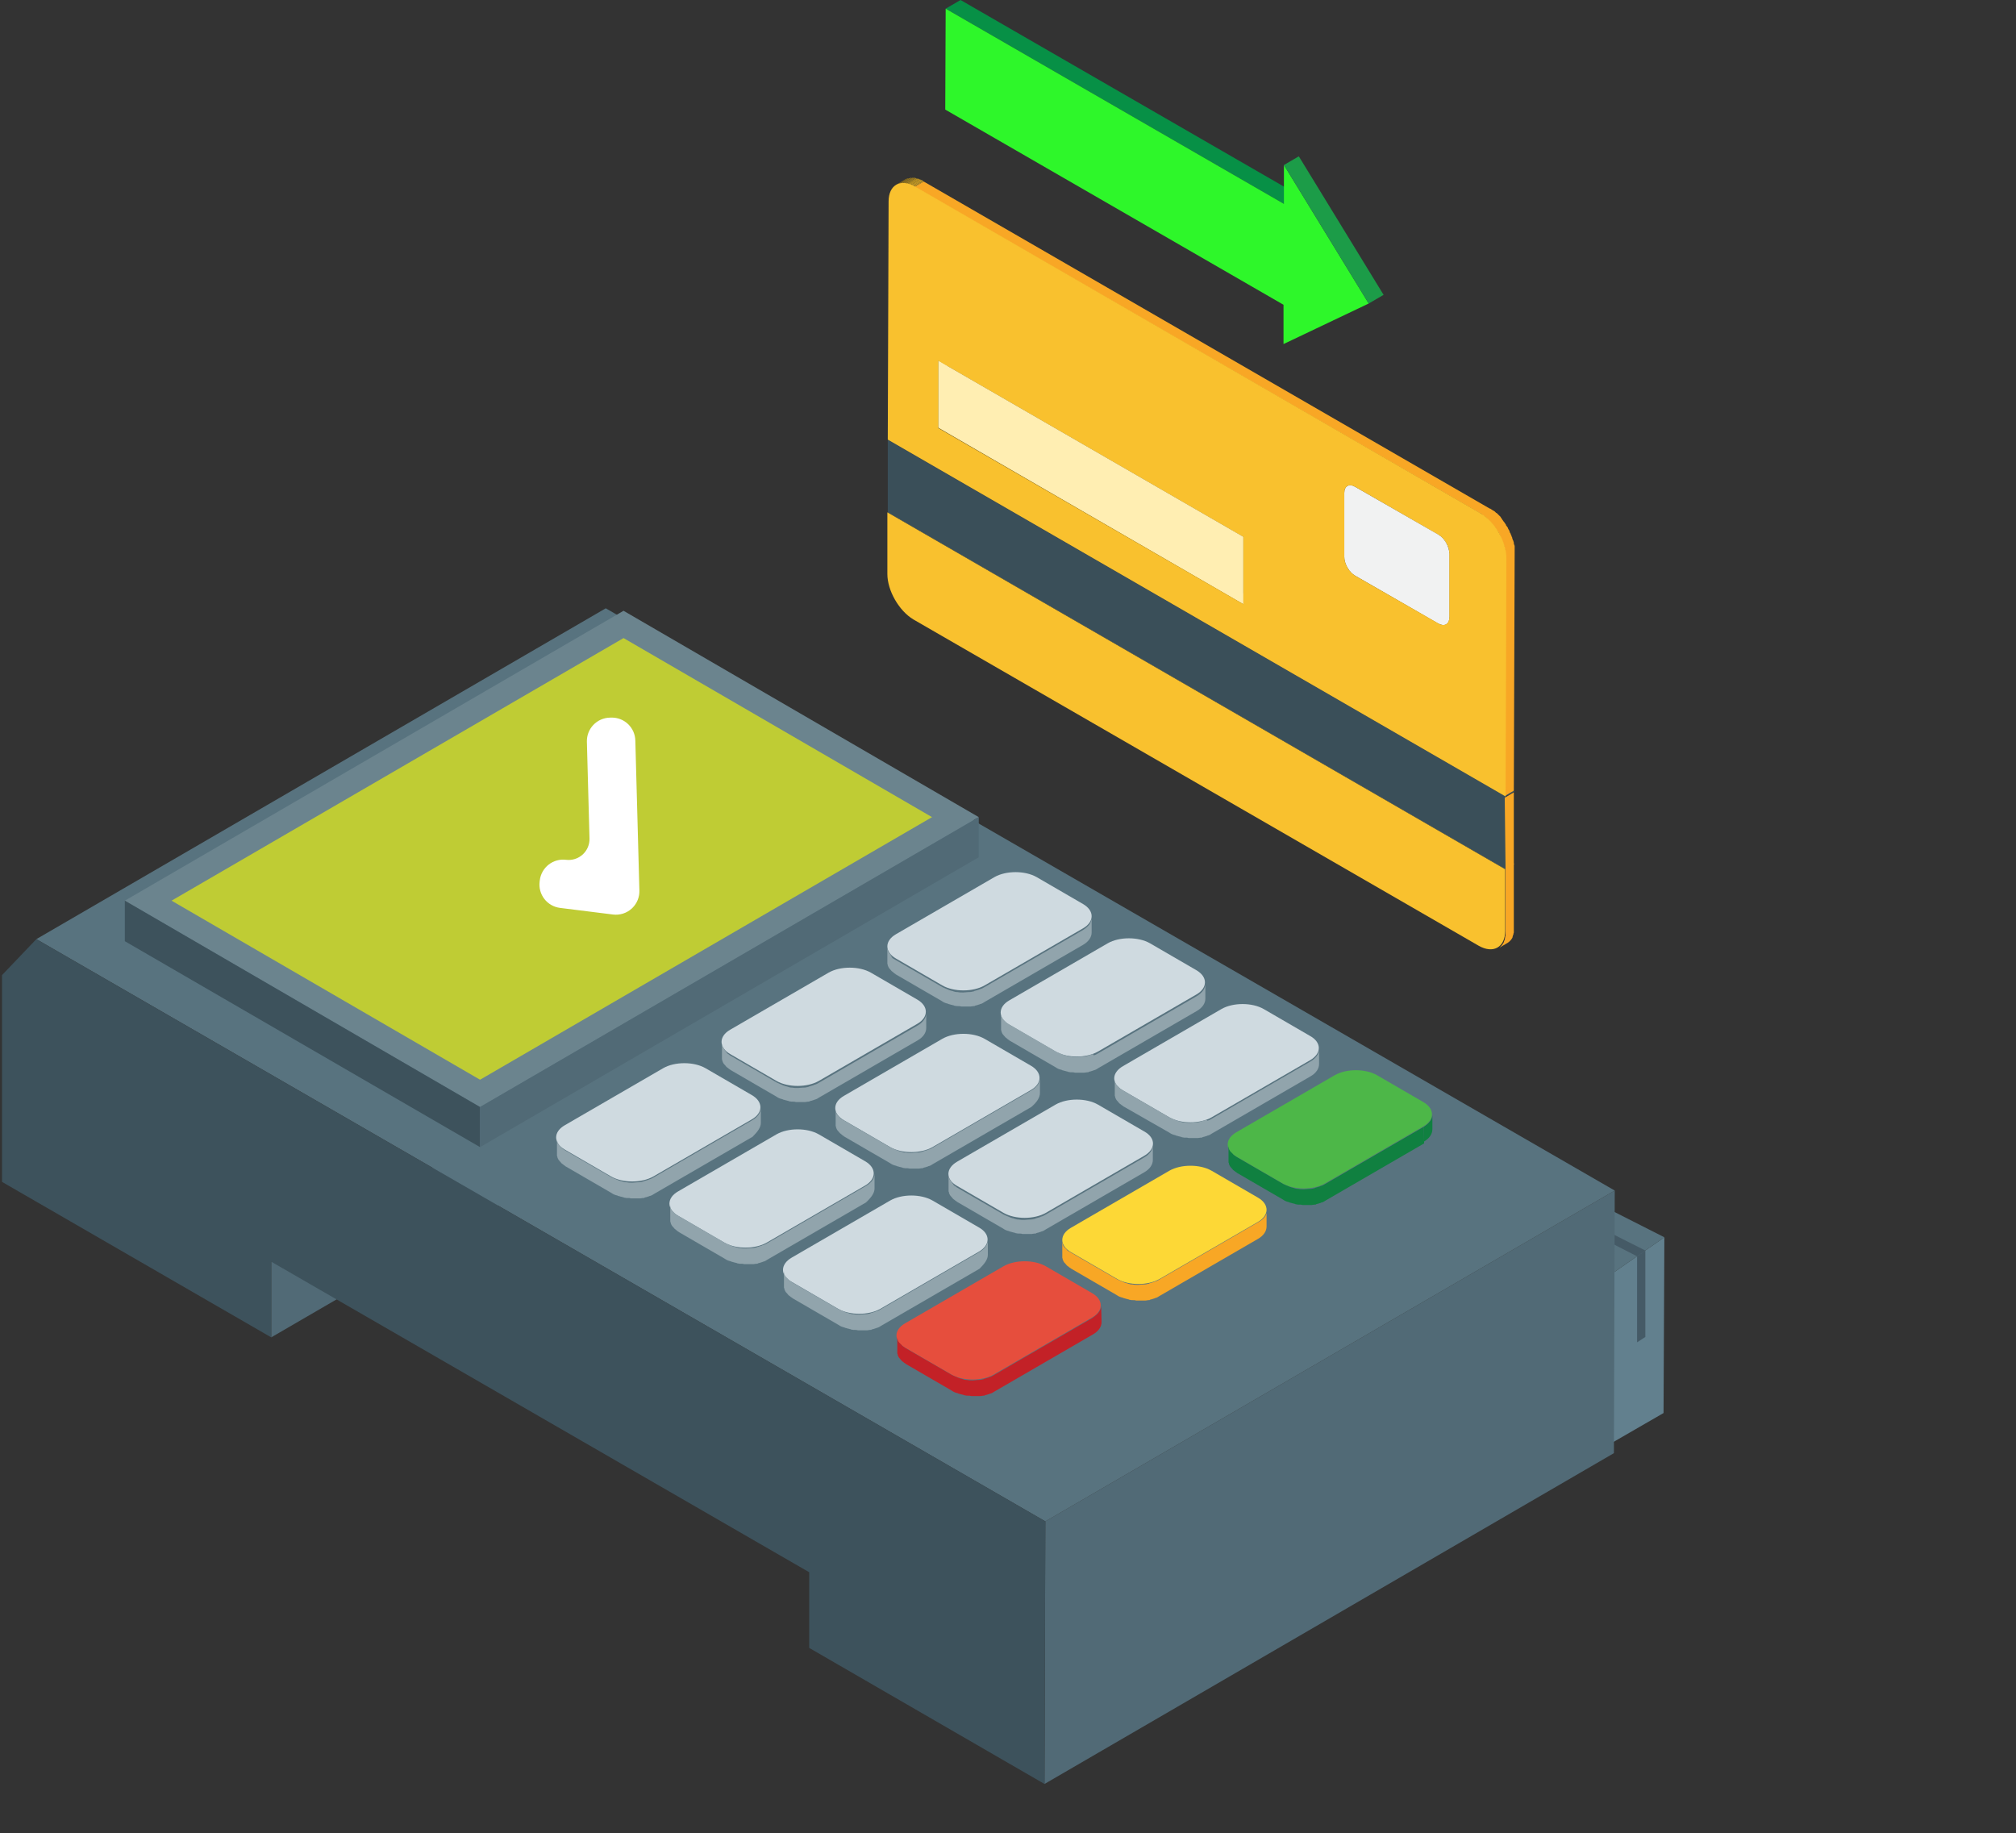 <svg width="320" height="291" viewBox="0 0 320 291" fill="none" xmlns="http://www.w3.org/2000/svg">
<rect x="0" y="0" width="320" height="291" fill="#333333" stroke="none"/>
<g id="Frame 95" clip-path="url(#clip0)">
<g id="credit-card-reader">
<g id="card">
<g id="Group">
<path id="Vector" d="M140.916 81.325L142.294 80.538L240.357 137.117L238.979 137.971L140.916 81.325Z" fill="#D9A929"/>
</g>
<g id="Group_2">
<path id="Vector_2" d="M140.851 91.105V81.325L238.914 137.971V147.751C238.914 150.376 237.01 151.426 234.713 150.114L144.986 98.325C142.688 96.947 140.851 93.731 140.851 91.105Z" fill="#F9C12E"/>
</g>
<g id="linelong">
<path id="Vector_3" d="M238.979 126.419V137.971L140.916 81.326V69.839L238.979 126.419Z" fill="#3A4F59"/>
</g>
<g id="Group_3">
<path id="Vector_4" d="M140.916 69.839L142.36 68.985L240.423 125.631L238.979 126.418L140.916 69.839Z" fill="#3C515B"/>
</g>
<g id="Group_4">
<path id="Vector_5" d="M148.922 57.236L150.366 56.383L150.3 67.082L148.922 67.87V57.236Z" fill="#C69B25"/>
</g>
<g id="Group_5">
<g id="Group_6">
<path id="Vector_6" d="M142.228 29.34L143.672 28.487C143.803 28.422 143.868 28.356 144 28.356L142.556 29.209C142.49 29.275 142.359 29.275 142.228 29.34Z" fill="#937315"/>
<path id="Vector_7" d="M142.556 29.209L144 28.356C144.065 28.29 144.197 28.29 144.262 28.29L142.818 29.143C142.753 29.143 142.687 29.143 142.556 29.209Z" fill="#977617"/>
<path id="Vector_8" d="M142.884 29.143L144.328 28.29C144.393 28.29 144.459 28.29 144.59 28.224L143.146 29.078C143.015 29.078 142.949 29.143 142.884 29.143Z" fill="#9B7918"/>
<path id="Vector_9" d="M143.081 29.078L144.525 28.224C144.591 28.224 144.656 28.224 144.722 28.224L143.278 29.078C143.278 29.078 143.212 29.078 143.081 29.078Z" fill="#9F7D19"/>
<path id="Vector_10" d="M143.344 29.078L144.788 28.224C144.853 28.224 144.919 28.224 144.985 28.224L143.541 29.078C143.475 29.078 143.409 29.078 143.344 29.078Z" fill="#A3801B"/>
<path id="Vector_11" d="M143.541 29.078L144.985 28.224C145.051 28.224 145.116 28.224 145.182 28.224L143.738 29.078C143.672 29.078 143.607 29.078 143.541 29.078Z" fill="#A7831C"/>
<path id="Vector_12" d="M143.736 29.078L145.18 28.224C145.246 28.224 145.312 28.224 145.377 28.224L143.933 29.078C143.802 29.143 143.736 29.143 143.736 29.078Z" fill="#AB861D"/>
<path id="Vector_13" d="M143.868 29.143L145.312 28.29C145.378 28.29 145.443 28.29 145.509 28.356L144.065 29.209C143.999 29.143 143.934 29.143 143.868 29.143Z" fill="#AF891F"/>
<path id="Vector_14" d="M144.065 29.209L145.509 28.356C145.575 28.356 145.641 28.356 145.706 28.421L144.262 29.275C144.197 29.209 144.131 29.209 144.065 29.209Z" fill="#B38C20"/>
<path id="Vector_15" d="M144.262 29.209L145.706 28.356C145.771 28.356 145.837 28.421 145.903 28.421L144.459 29.275C144.327 29.275 144.262 29.209 144.262 29.209Z" fill="#B79021"/>
<path id="Vector_16" d="M144.394 29.275L145.838 28.421C145.903 28.421 145.969 28.487 146.034 28.487L144.59 29.34C144.525 29.34 144.459 29.275 144.394 29.275Z" fill="#BC9322"/>
<path id="Vector_17" d="M144.591 29.34L146.035 28.487C146.1 28.487 146.166 28.552 146.232 28.552L144.788 29.406C144.656 29.406 144.591 29.34 144.591 29.34Z" fill="#C09623"/>
<path id="Vector_18" d="M144.722 29.406L146.166 28.553C146.231 28.553 146.297 28.618 146.363 28.618L144.919 29.472C144.853 29.472 144.787 29.406 144.722 29.406Z" fill="#C49924"/>
<path id="Vector_19" d="M144.919 29.471L146.363 28.618C146.429 28.618 146.494 28.684 146.56 28.684L145.116 29.537C144.985 29.537 144.985 29.537 144.919 29.471Z" fill="#C89C25"/>
<path id="Vector_20" d="M145.05 29.603L146.494 28.75C146.559 28.75 146.559 28.815 146.625 28.815L145.181 29.668C145.181 29.603 145.115 29.603 145.05 29.603Z" fill="#CC9F26"/>
</g>
</g>
<g id="Group_7">
<path id="Vector_21" d="M148.922 67.87L150.3 67.082L198.807 95.044L197.363 95.897L148.922 67.87Z" fill="#D9A929"/>
</g>
<g id="Group_8">
<path id="Vector_22" d="M148.922 57.236L150.366 56.383L198.807 84.41L197.363 85.198L148.922 57.236Z" fill="#DECB72"/>
</g>
<g id="line">
<path id="Vector_23" d="M197.363 85.198V95.897L148.922 67.87V57.237L197.363 85.198Z" fill="#FFEEB2"/>
</g>
<g id="Group_9">
<path id="Vector_24" d="M197.364 85.198L198.808 84.41V95.044L197.364 95.897V85.198Z" fill="#CBBA69"/>
</g>
<g id="Group_10">
<g id="Group_11">
<path id="Vector_25" d="M213.38 88.349L214.824 87.495V87.561L213.38 88.414C213.38 88.414 213.38 88.349 213.38 88.349Z" fill="#BC9322"/>
<path id="Vector_26" d="M213.38 88.415L214.824 87.561V87.627L213.38 88.48C213.38 88.48 213.38 88.48 213.38 88.415Z" fill="#C09623"/>
<path id="Vector_27" d="M213.38 88.481L214.824 87.627V87.693L213.38 88.546C213.38 88.546 213.38 88.546 213.38 88.481Z" fill="#C49924"/>
<path id="Vector_28" d="M213.38 88.612L214.824 87.759V87.825L213.38 88.678V88.612Z" fill="#C89C25"/>
<path id="Vector_29" d="M213.38 88.677L214.824 87.824V87.889L213.38 88.743C213.38 88.743 213.38 88.677 213.38 88.677Z" fill="#CC9F26"/>
<path id="Vector_30" d="M213.38 88.743L214.824 87.889V87.955L213.38 88.808C213.38 88.808 213.38 88.808 213.38 88.743Z" fill="#D0A327"/>
<path id="Vector_31" d="M213.38 88.874L214.824 88.02V88.086L213.38 88.939C213.446 88.939 213.446 88.874 213.38 88.874Z" fill="#D4A628"/>
<path id="Vector_32" d="M213.446 88.94L214.89 88.086V88.152L213.446 89.005V88.94Z" fill="#D9A929"/>
<path id="Vector_33" d="M213.446 89.005L214.89 88.152V88.218L213.446 89.071C213.446 89.071 213.446 89.071 213.446 89.005Z" fill="#DDAC2A"/>
<path id="Vector_34" d="M213.446 89.136L214.89 88.283V88.349L213.446 89.202C213.512 89.202 213.512 89.136 213.446 89.136Z" fill="#E1AF2B"/>
<path id="Vector_35" d="M213.513 89.202L214.957 88.349V88.415L213.513 89.268C213.513 89.268 213.513 89.268 213.513 89.202Z" fill="#E5B22B"/>
<path id="Vector_36" d="M213.513 89.334L214.957 88.48V88.546L213.513 89.399C213.578 89.334 213.513 89.334 213.513 89.334Z" fill="#E9B52C"/>
<path id="Vector_37" d="M213.577 89.399L215.021 88.546V88.611L213.577 89.465V89.399Z" fill="#EDB82D"/>
<path id="Vector_38" d="M213.577 89.465L215.021 88.611C215.021 88.611 215.021 88.677 215.087 88.677L213.643 89.53C213.577 89.53 213.577 89.53 213.577 89.465Z" fill="#F2BB2D"/>
<path id="Vector_39" d="M213.644 89.53L215.088 88.677C215.088 88.677 215.088 88.743 215.153 88.743L213.709 89.596C213.644 89.596 213.644 89.596 213.644 89.53Z" fill="#F8C02E"/>
<path id="Vector_40" d="M213.644 89.662L215.088 88.808C215.088 88.808 215.088 88.874 215.153 88.874L213.709 89.727C213.709 89.662 213.644 89.662 213.644 89.662Z" fill="#F9C74C"/>
<path id="Vector_41" d="M213.71 89.727L215.154 88.874C215.154 88.874 215.154 88.939 215.22 88.939L213.776 89.793C213.71 89.793 213.71 89.727 213.71 89.727Z" fill="#FAC958"/>
<path id="Vector_42" d="M213.71 89.793L215.154 88.94C215.154 89.005 215.22 89.005 215.22 89.071L213.776 89.924C213.776 89.859 213.776 89.859 213.71 89.793Z" fill="#FACB61"/>
<path id="Vector_43" d="M213.774 89.924L215.218 89.071C215.218 89.136 215.284 89.202 215.284 89.202L213.84 90.055C213.84 89.99 213.84 89.99 213.774 89.924Z" fill="#FBCD67"/>
<path id="Vector_44" d="M213.905 90.055L215.349 89.202C215.415 89.267 215.415 89.333 215.481 89.399L214.037 90.252C213.971 90.186 213.905 90.121 213.905 90.055Z" fill="#FBCF6D"/>
<path id="Vector_45" d="M213.972 90.252L215.416 89.399C215.481 89.465 215.481 89.53 215.547 89.53L214.103 90.383C214.103 90.383 214.037 90.318 213.972 90.252Z" fill="#FBCD67"/>
<path id="Vector_46" d="M214.103 90.449L215.547 89.596C215.547 89.662 215.612 89.662 215.612 89.727L214.168 90.581C214.168 90.515 214.168 90.449 214.103 90.449Z" fill="#FACB61"/>
<path id="Vector_47" d="M214.169 90.515L215.613 89.662L215.679 89.727L214.235 90.581C214.235 90.581 214.235 90.581 214.169 90.515Z" fill="#FAC958"/>
<path id="Vector_48" d="M214.233 90.581L215.677 89.727L215.743 89.793L214.299 90.646C214.299 90.646 214.299 90.646 214.233 90.581Z" fill="#F9C74C"/>
<path id="Vector_49" d="M214.3 90.712L215.744 89.858L215.809 89.924L214.365 90.777C214.365 90.712 214.365 90.712 214.3 90.712Z" fill="#F8C02E"/>
<path id="Vector_50" d="M214.365 90.777L215.809 89.924L215.875 89.99L214.431 90.843C214.431 90.777 214.431 90.777 214.365 90.777Z" fill="#F2BB2D"/>
<path id="Vector_51" d="M214.431 90.843L215.875 89.99L215.94 90.055L214.496 90.909C214.496 90.909 214.496 90.843 214.431 90.843Z" fill="#EDB82D"/>
<path id="Vector_52" d="M214.496 90.908L215.94 90.055L216.006 90.121L214.562 90.974C214.562 90.974 214.562 90.908 214.496 90.908Z" fill="#E9B52C"/>
<path id="Vector_53" d="M214.629 90.974L216.073 90.121L216.139 90.186L214.695 91.04C214.629 91.04 214.629 90.974 214.629 90.974Z" fill="#E5B22B"/>
<path id="Vector_54" d="M214.693 91.04L216.137 90.186L216.203 90.252L214.759 91.106C214.759 91.106 214.693 91.04 214.693 91.04Z" fill="#E1AF2B"/>
<path id="Vector_55" d="M214.759 91.106L216.203 90.252L216.268 90.318L214.824 91.171C214.824 91.106 214.759 91.106 214.759 91.106Z" fill="#DDAC2A"/>
<path id="Vector_56" d="M214.824 91.171L216.268 90.318L216.334 90.384L214.89 91.237C214.89 91.171 214.824 91.171 214.824 91.171Z" fill="#D9A929"/>
<path id="Vector_57" d="M214.891 91.237L216.335 90.383C216.335 90.383 216.4 90.384 216.4 90.449L214.956 91.302C214.956 91.237 214.956 91.237 214.891 91.237Z" fill="#D4A628"/>
<path id="Vector_58" d="M214.957 91.237L216.401 90.383C216.401 90.383 216.467 90.384 216.467 90.449L215.023 91.302C215.023 91.302 215.023 91.302 214.957 91.237Z" fill="#D0A327"/>
<path id="Vector_59" d="M215.021 91.302L216.466 90.449L215.021 91.302C215.087 91.302 215.087 91.302 215.021 91.302Z" fill="#CC9F26"/>
</g>
</g>
<g id="Group_12">
<path id="Vector_60" d="M213.38 78.175L214.824 77.387L214.758 87.495L213.38 88.349V78.175Z" fill="#C69B25"/>
</g>
<g id="Group_13">
<g id="Group_14">
<path id="Vector_61" d="M213.906 77.059L215.35 76.206C215.219 76.272 215.153 76.403 215.022 76.469L213.578 77.322C213.644 77.256 213.775 77.125 213.906 77.059Z" fill="#937315"/>
<path id="Vector_62" d="M213.577 77.388L215.021 76.534C215.021 76.6 214.956 76.6 214.956 76.666L213.512 77.519C213.577 77.453 213.577 77.388 213.577 77.388Z" fill="#977617"/>
<path id="Vector_63" d="M213.512 77.519L214.956 76.665C214.956 76.665 214.956 76.731 214.89 76.731L213.446 77.584C213.512 77.584 213.512 77.519 213.512 77.519Z" fill="#9B7918"/>
<path id="Vector_64" d="M213.512 77.585L214.956 76.731V76.797L213.512 77.65C213.446 77.65 213.446 77.585 213.512 77.585Z" fill="#9F7D19"/>
<path id="Vector_65" d="M213.446 77.65L214.89 76.797V76.862L213.446 77.716C213.446 77.716 213.446 77.716 213.446 77.65Z" fill="#A3801B"/>
<path id="Vector_66" d="M213.446 77.781L214.89 76.928V76.994L213.446 77.847V77.781Z" fill="#A7831C"/>
<path id="Vector_67" d="M213.447 77.847L214.891 76.994V77.059L213.447 77.913C213.381 77.913 213.381 77.847 213.447 77.847Z" fill="#AB861D"/>
<path id="Vector_68" d="M213.381 77.913L214.825 77.059V77.125L213.381 77.978C213.381 77.978 213.381 77.978 213.381 77.913Z" fill="#AF891F"/>
<path id="Vector_69" d="M213.381 78.044L214.825 77.191V77.256L213.381 78.11C213.381 78.044 213.381 78.044 213.381 78.044Z" fill="#B38C20"/>
<path id="Vector_70" d="M213.381 78.11L214.825 77.256V77.322L213.381 78.175V78.11Z" fill="#B79021"/>
<path id="Vector_71" d="M213.381 78.175L214.825 77.322V77.388L213.381 78.175Z" fill="#BC9322"/>
</g>
</g>
<g id="Group_15">
<g id="Group_16">
<path id="Vector_72" d="M213.905 77.059L215.349 76.206C215.415 76.206 215.415 76.14 215.481 76.14L214.037 76.994C213.971 77.059 213.905 77.059 213.905 77.059Z" fill="#848484"/>
<path id="Vector_73" d="M214.036 76.993L215.48 76.14C215.546 76.14 215.546 76.14 215.611 76.075L214.167 76.928C214.102 76.993 214.036 76.993 214.036 76.993Z" fill="#888888"/>
<path id="Vector_74" d="M214.169 76.994L215.613 76.14C215.613 76.14 215.679 76.14 215.744 76.14L214.3 76.994C214.235 76.994 214.169 76.994 214.169 76.994Z" fill="#8C8C8C"/>
<path id="Vector_75" d="M214.233 76.993L215.677 76.14H215.743L214.299 76.993C214.299 76.993 214.299 76.993 214.233 76.993Z" fill="#909090"/>
<path id="Vector_76" d="M214.365 76.993L215.809 76.14H215.875L214.431 76.993C214.365 76.993 214.365 76.993 214.365 76.993Z" fill="#949494"/>
<path id="Vector_77" d="M214.431 76.993L215.875 76.14H215.94L214.496 76.993H214.431Z" fill="#989898"/>
<path id="Vector_78" d="M214.496 76.993L215.94 76.14H216.006L214.562 76.993H214.496Z" fill="#9C9C9C"/>
<path id="Vector_79" d="M214.562 76.993L216.006 76.14H216.071L214.627 76.993C214.627 76.993 214.562 76.993 214.562 76.993Z" fill="#A0A0A0"/>
<path id="Vector_80" d="M214.627 76.993L216.071 76.14H216.137L214.693 76.993C214.693 76.993 214.693 76.993 214.627 76.993Z" fill="#A4A4A4"/>
<path id="Vector_81" d="M214.693 76.993L216.137 76.14H216.203L214.759 76.993C214.759 77.059 214.759 77.059 214.693 76.993Z" fill="#A9A9A9"/>
<path id="Vector_82" d="M214.759 77.059L216.203 76.206H216.268L214.824 77.059C214.824 77.059 214.824 77.059 214.759 77.059Z" fill="#ADADAD"/>
<path id="Vector_83" d="M214.824 77.059L216.268 76.206H216.334L214.89 77.059C214.89 77.059 214.89 77.059 214.824 77.059Z" fill="#B1B1B1"/>
<path id="Vector_84" d="M214.89 77.125L216.334 76.272H216.399L214.955 77.125C214.955 77.125 214.955 77.125 214.89 77.125Z" fill="#B5B5B5"/>
<path id="Vector_85" d="M214.955 77.125L216.399 76.272C216.399 76.272 216.465 76.272 216.465 76.337L215.021 77.19C215.021 77.19 215.021 77.125 214.955 77.125Z" fill="#B9B9B9"/>
<path id="Vector_86" d="M215.086 77.19L216.53 76.337H216.596L215.086 77.19Z" fill="#BDBDBD"/>
</g>
</g>
<g id="Group_17">
<path id="Vector_87" d="M215.085 91.302L216.463 90.515L229.722 98.129L228.278 98.982L215.085 91.302Z" fill="#D9A929"/>
</g>
<g id="Group_18">
<g id="Group_19">
<path id="Vector_88" d="M228.28 98.982L229.724 98.129H229.79L228.28 98.982C228.346 98.982 228.346 98.982 228.28 98.982Z" fill="#CC9F26"/>
<path id="Vector_89" d="M228.347 98.982L229.791 98.128C229.791 98.128 229.856 98.128 229.856 98.194L228.412 99.047C228.412 98.982 228.412 98.982 228.347 98.982Z" fill="#C89C25"/>
<path id="Vector_90" d="M228.413 99.047L229.857 98.194H229.923L228.479 99.047C228.479 99.047 228.479 99.047 228.413 99.047Z" fill="#C49924"/>
<path id="Vector_91" d="M228.478 99.047L229.922 98.194H229.987L228.543 99.047C228.543 99.047 228.543 99.047 228.478 99.047Z" fill="#C09623"/>
<path id="Vector_92" d="M228.544 99.113L229.988 98.26H230.054L228.61 99.113C228.61 99.113 228.61 99.113 228.544 99.113Z" fill="#BC9322"/>
<path id="Vector_93" d="M228.674 99.113L230.118 98.26H230.184L228.739 99.113C228.674 99.113 228.674 99.113 228.674 99.113Z" fill="#B79021"/>
<path id="Vector_94" d="M228.74 99.113L230.184 98.26H230.25L228.806 99.113C228.74 99.179 228.74 99.113 228.74 99.113Z" fill="#B38C20"/>
<path id="Vector_95" d="M228.805 99.178L230.249 98.325H230.314L228.87 99.178C228.805 99.178 228.805 99.178 228.805 99.178Z" fill="#AF891F"/>
<path id="Vector_96" d="M228.871 99.178L230.315 98.325H230.381L228.937 99.178C228.871 99.178 228.871 99.178 228.871 99.178Z" fill="#AB861D"/>
<path id="Vector_97" d="M228.938 99.178L230.382 98.325H230.447L229.003 99.178H228.938Z" fill="#A7831C"/>
<path id="Vector_98" d="M229.002 99.178L230.446 98.325H230.512L229.068 99.178C229.068 99.178 229.002 99.178 229.002 99.178Z" fill="#A3801B"/>
<path id="Vector_99" d="M229.068 99.178L230.512 98.325H230.578L229.134 99.178C229.134 99.178 229.134 99.178 229.068 99.178Z" fill="#9F7D19"/>
<path id="Vector_100" d="M229.199 99.178L230.643 98.325C230.709 98.325 230.709 98.325 230.775 98.325L229.331 99.178C229.265 99.178 229.199 99.178 229.199 99.178Z" fill="#9B7918"/>
<path id="Vector_101" d="M229.266 99.179L230.71 98.325C230.775 98.325 230.775 98.325 230.841 98.26L229.397 99.113C229.331 99.179 229.331 99.179 229.266 99.179Z" fill="#977617"/>
<path id="Vector_102" d="M229.396 99.113L230.84 98.26C230.906 98.26 230.906 98.194 230.972 98.194L229.528 99.047C229.462 99.113 229.462 99.113 229.396 99.113Z" fill="#937315"/>
</g>
</g>
<g id="Group_20">
<g id="Group_21">
<path id="Vector_103" d="M230.052 97.997L231.43 97.144L230.052 97.997Z" fill="#ADADAD"/>
<path id="Vector_104" d="M230.052 97.997L231.496 97.144V97.21L230.052 98.063V97.997Z" fill="#A9A9A9"/>
<path id="Vector_105" d="M230.052 98.063L231.496 97.21V97.275L230.052 98.128V98.063Z" fill="#A4A4A4"/>
<path id="Vector_106" d="M230.052 98.128L231.496 97.275V97.341L230.052 98.194C229.986 98.194 230.052 98.194 230.052 98.128Z" fill="#A0A0A0"/>
<path id="Vector_107" d="M229.985 98.26L231.429 97.406V97.472L229.985 98.325C229.985 98.26 229.985 98.26 229.985 98.26Z" fill="#9C9C9C"/>
<path id="Vector_108" d="M229.985 98.325L231.429 97.472V97.537L229.985 98.391V98.325Z" fill="#989898"/>
<path id="Vector_109" d="M229.985 98.391L231.429 97.538V97.603L229.985 98.457V98.391Z" fill="#949494"/>
<path id="Vector_110" d="M229.986 98.456L231.43 97.603V97.669L229.986 98.522C229.92 98.522 229.92 98.522 229.986 98.456Z" fill="#909090"/>
<path id="Vector_111" d="M229.92 98.588L231.364 97.734C231.364 97.8 231.364 97.8 231.299 97.8L229.854 98.653C229.92 98.653 229.92 98.588 229.92 98.588Z" fill="#8C8C8C"/>
<path id="Vector_112" d="M229.92 98.653L231.364 97.8C231.364 97.866 231.299 97.866 231.299 97.931L229.854 98.785C229.854 98.719 229.854 98.719 229.92 98.653Z" fill="#888888"/>
<path id="Vector_113" d="M229.855 98.785L231.299 97.931C231.233 98.063 231.102 98.128 230.97 98.194L229.526 99.047C229.658 98.982 229.723 98.916 229.855 98.785Z" fill="#848484"/>
</g>
</g>
<g id="Group_22">
<path id="Vector_114" d="M230.053 87.823L231.497 86.97L231.431 97.144L230.053 97.997V87.823Z" fill="#B7B7B7"/>
</g>
<g id="Group_23">
<path id="Vector_115" d="M215.085 77.19L216.529 76.403L229.788 84.017L228.344 84.87L215.085 77.19Z" fill="#CACACA"/>
</g>
<g id="icon">
<path id="Vector_116" d="M228.345 84.87C229.264 85.395 230.052 86.773 230.052 87.823V97.997C230.052 99.113 229.264 99.507 228.345 98.982L215.086 91.368C214.168 90.843 213.38 89.464 213.38 88.414V78.24C213.38 77.124 214.168 76.731 215.086 77.256L228.345 84.87Z" fill="#F1F2F2"/>
</g>
<g id="Group_24">
<g id="Group_25">
<path id="Vector_117" d="M228.346 84.87L229.79 84.017L228.346 84.87Z" fill="#BDBDBD"/>
<path id="Vector_118" d="M228.346 84.87L229.79 84.017C229.79 84.017 229.855 84.017 229.855 84.082L228.411 84.936C228.411 84.87 228.411 84.87 228.346 84.87Z" fill="#C1C1C1"/>
<path id="Vector_119" d="M228.411 84.87L229.855 84.017C229.855 84.017 229.921 84.017 229.921 84.082L228.477 84.936C228.477 84.936 228.477 84.936 228.411 84.87Z" fill="#C5C5C5"/>
<path id="Vector_120" d="M228.543 84.936L229.987 84.082L230.053 84.148L228.609 85.001C228.543 85.001 228.543 84.936 228.543 84.936Z" fill="#C9C9C9"/>
<path id="Vector_121" d="M228.608 85.001L230.052 84.148L230.118 84.214L228.674 85.067C228.608 85.067 228.608 85.001 228.608 85.001Z" fill="#CDCDCD"/>
<path id="Vector_122" d="M228.674 85.067L230.118 84.214L230.183 84.279L228.739 85.132C228.739 85.067 228.674 85.067 228.674 85.067Z" fill="#D2D2D2"/>
<path id="Vector_123" d="M228.739 85.132L230.183 84.279L230.249 84.345L228.805 85.198C228.805 85.132 228.739 85.132 228.739 85.132Z" fill="#D6D6D6"/>
<path id="Vector_124" d="M228.805 85.198L230.249 84.345L230.314 84.411L228.87 85.264C228.87 85.264 228.87 85.198 228.805 85.198Z" fill="#DADADA"/>
<path id="Vector_125" d="M228.871 85.264L230.315 84.411L230.381 84.476L228.937 85.33C228.937 85.33 228.937 85.264 228.871 85.264Z" fill="#DEDEDE"/>
<path id="Vector_126" d="M228.938 85.329L230.382 84.476L230.447 84.542L229.003 85.395C229.003 85.395 229.003 85.329 228.938 85.329Z" fill="#E2E2E2"/>
<path id="Vector_127" d="M229.002 85.395L230.446 84.542L230.512 84.607L229.068 85.461C229.068 85.461 229.068 85.395 229.002 85.395Z" fill="#E6E6E6"/>
<path id="Vector_128" d="M229.067 85.461L230.511 84.607L230.577 84.673L229.133 85.526C229.133 85.526 229.133 85.526 229.067 85.461Z" fill="#E8E8E8"/>
<path id="Vector_129" d="M229.133 85.526L230.577 84.673L230.642 84.739L229.198 85.592C229.198 85.592 229.198 85.592 229.133 85.526Z" fill="#E9E9E9"/>
<path id="Vector_130" d="M229.199 85.657L230.643 84.804C230.643 84.804 230.709 84.87 230.709 84.936L229.265 85.789C229.265 85.723 229.265 85.657 229.199 85.657Z" fill="#E9E9E9"/>
<path id="Vector_131" d="M229.33 85.723L230.774 84.87C230.84 84.936 230.84 85.001 230.905 85.001L229.461 85.854C229.396 85.854 229.33 85.789 229.33 85.723Z" fill="#EAEAEA"/>
<path id="Vector_132" d="M229.396 85.92L230.841 85.067C230.906 85.132 230.906 85.198 230.972 85.264L229.528 86.117C229.528 86.052 229.462 85.986 229.396 85.92Z" fill="#EAEAEA"/>
<path id="Vector_133" d="M229.527 86.117L230.971 85.264C230.971 85.329 231.037 85.395 231.037 85.395L229.593 86.248C229.593 86.183 229.593 86.117 229.527 86.117Z" fill="#EAEAEA"/>
<path id="Vector_134" d="M229.658 86.248L231.102 85.395C231.102 85.461 231.168 85.461 231.168 85.526L229.724 86.38C229.658 86.314 229.658 86.248 229.658 86.248Z" fill="#E9E9E9"/>
<path id="Vector_135" d="M229.658 86.314L231.102 85.461C231.102 85.461 231.102 85.526 231.168 85.526L229.724 86.38C229.724 86.38 229.724 86.38 229.658 86.314Z" fill="#E9E9E9"/>
<path id="Vector_136" d="M229.725 86.445L231.169 85.592C231.169 85.592 231.169 85.658 231.234 85.658L229.79 86.511C229.725 86.511 229.725 86.445 229.725 86.445Z" fill="#E8E8E8"/>
<path id="Vector_137" d="M229.79 86.511L231.234 85.657C231.234 85.657 231.234 85.723 231.3 85.723L229.856 86.576C229.79 86.576 229.79 86.576 229.79 86.511Z" fill="#E6E6E6"/>
<path id="Vector_138" d="M229.79 86.576L231.234 85.723C231.234 85.723 231.234 85.789 231.3 85.789L229.856 86.642C229.79 86.642 229.79 86.642 229.79 86.576Z" fill="#E2E2E2"/>
<path id="Vector_139" d="M229.855 86.708L231.299 85.855V85.92L229.855 86.773C229.855 86.708 229.855 86.708 229.855 86.708Z" fill="#DEDEDE"/>
<path id="Vector_140" d="M229.855 86.773L231.299 85.92V85.986L229.855 86.839V86.773Z" fill="#DADADA"/>
<path id="Vector_141" d="M229.921 86.839L231.365 85.986V86.052L229.921 86.905C229.921 86.905 229.921 86.905 229.921 86.839Z" fill="#D6D6D6"/>
<path id="Vector_142" d="M229.921 86.971L231.365 86.117V86.183L229.921 87.036V86.971Z" fill="#D2D2D2"/>
<path id="Vector_143" d="M229.921 87.036L231.365 86.183V86.249L229.921 87.102C229.987 87.102 229.987 87.036 229.921 87.036Z" fill="#CDCDCD"/>
<path id="Vector_144" d="M229.986 87.102L231.43 86.248V86.314L229.986 87.167C229.986 87.167 229.986 87.167 229.986 87.102Z" fill="#C9C9C9"/>
<path id="Vector_145" d="M229.986 87.233L231.43 86.38V86.445L229.986 87.299V87.233Z" fill="#C5C5C5"/>
<path id="Vector_146" d="M229.986 87.299L231.43 86.445V86.511L229.986 87.364C230.052 87.364 229.986 87.364 229.986 87.299Z" fill="#C1C1C1"/>
<path id="Vector_147" d="M230.052 87.364L231.496 86.511V86.576L230.052 87.43C230.052 87.43 230.052 87.43 230.052 87.364Z" fill="#BDBDBD"/>
<path id="Vector_148" d="M230.052 87.495L231.496 86.642V86.708L230.052 87.561V87.495Z" fill="#B9B9B9"/>
<path id="Vector_149" d="M230.052 87.561L231.496 86.708V86.773L230.052 87.627V87.561Z" fill="#B5B5B5"/>
<path id="Vector_150" d="M230.052 87.627L231.496 86.773V86.839L230.052 87.692C230.052 87.692 230.052 87.692 230.052 87.627Z" fill="#B1B1B1"/>
<path id="Vector_151" d="M230.052 87.758L231.496 86.904V86.97L230.052 87.823C230.052 87.758 230.052 87.758 230.052 87.758Z" fill="#ADADAD"/>
</g>
</g>
<g id="Group_26">
<path id="Vector_152" d="M238.978 137.971V147.751C238.978 147.882 238.978 148.079 238.978 148.21C238.978 148.21 238.978 148.21 238.978 148.276C238.978 148.407 238.978 148.539 238.913 148.67V148.735C238.913 148.867 238.847 148.998 238.847 149.064V149.129C238.781 149.261 238.781 149.326 238.716 149.457C238.716 149.457 238.716 149.457 238.716 149.523C238.65 149.654 238.584 149.72 238.519 149.851C238.453 149.983 238.322 150.114 238.256 150.18L238.19 150.245C238.059 150.376 237.994 150.442 237.862 150.508L239.306 149.654C239.438 149.589 239.569 149.457 239.635 149.392L239.7 149.326C239.831 149.195 239.897 149.129 239.963 148.998C240.028 148.932 240.094 148.801 240.094 148.735C240.094 148.735 240.094 148.735 240.094 148.67C240.094 148.604 240.16 148.539 240.16 148.473C240.16 148.407 240.16 148.407 240.225 148.342V148.276V148.21C240.225 148.145 240.291 148.079 240.291 148.013V147.948V147.882V147.817C240.291 147.751 240.291 147.685 240.291 147.62C240.291 147.554 240.291 147.554 240.291 147.488C240.291 147.488 240.291 147.488 240.291 147.423C240.291 147.423 240.291 147.423 240.291 147.357C240.291 147.291 240.291 147.226 240.291 147.16C240.291 147.095 240.291 147.029 240.291 146.963V137.249V125.762L238.847 126.615L238.978 137.971Z" fill="#F8A725"/>
<path id="Vector_153" d="M235.368 81.785C235.499 81.85 235.631 81.982 235.762 82.047C235.762 82.047 235.762 82.047 235.828 82.113C235.959 82.178 236.09 82.31 236.156 82.441C236.156 82.441 236.156 82.441 236.221 82.507C236.353 82.638 236.484 82.704 236.55 82.835C236.681 82.966 236.812 83.097 236.878 83.229C237.075 83.491 237.337 83.754 237.534 84.082C237.6 84.148 237.665 84.279 237.731 84.345C237.797 84.41 237.797 84.476 237.862 84.541C237.862 84.607 237.928 84.607 237.928 84.673C237.994 84.804 238.059 84.935 238.125 85.067C238.125 85.067 238.125 85.067 238.125 85.132C238.191 85.263 238.256 85.46 238.322 85.592C238.387 85.723 238.453 85.92 238.519 86.051C238.584 86.248 238.65 86.379 238.716 86.576C238.781 86.707 238.781 86.904 238.847 87.036C238.847 87.036 238.847 87.036 238.847 87.101C238.913 87.298 238.913 87.43 238.913 87.561C238.913 87.758 238.978 87.889 238.978 88.02C238.978 88.02 238.978 88.02 238.978 88.086C238.978 88.217 238.978 88.414 238.978 88.545L238.847 126.353L240.291 125.499L240.422 87.692C240.422 87.626 240.422 87.561 240.422 87.495C240.422 87.43 240.422 87.364 240.422 87.298V87.233C240.422 87.233 240.422 87.233 240.422 87.167V87.101C240.422 87.036 240.422 86.97 240.422 86.904C240.422 86.839 240.422 86.773 240.422 86.707C240.422 86.642 240.422 86.576 240.357 86.511C240.357 86.445 240.357 86.379 240.291 86.314V86.248C240.291 86.248 240.291 86.248 240.291 86.182V86.117C240.291 86.051 240.225 85.986 240.225 85.92C240.225 85.854 240.225 85.789 240.16 85.789C240.16 85.723 240.094 85.657 240.094 85.592C240.094 85.526 240.028 85.46 240.028 85.395C240.028 85.395 240.028 85.395 240.028 85.329C240.028 85.263 239.963 85.263 239.963 85.198C239.963 85.132 239.897 85.067 239.897 85.001C239.897 84.935 239.831 84.935 239.831 84.87C239.831 84.804 239.766 84.738 239.766 84.673C239.7 84.607 239.7 84.541 239.635 84.476C239.635 84.476 239.635 84.476 239.635 84.41C239.635 84.345 239.569 84.279 239.569 84.213C239.503 84.148 239.503 84.082 239.438 84.016C239.438 83.951 239.372 83.951 239.372 83.885C239.372 83.885 239.372 83.885 239.372 83.82C239.306 83.754 239.306 83.688 239.241 83.623C239.175 83.557 239.109 83.426 239.044 83.36C239.044 83.36 239.044 83.36 239.044 83.294C238.978 83.163 238.847 83.032 238.781 82.901C238.716 82.835 238.65 82.769 238.584 82.638C238.519 82.572 238.453 82.507 238.453 82.441C238.387 82.375 238.322 82.31 238.322 82.244C238.256 82.178 238.191 82.113 238.191 82.047C238.125 81.982 238.125 81.982 238.059 81.916C237.994 81.85 237.928 81.785 237.862 81.719L237.797 81.653C237.797 81.653 237.797 81.653 237.731 81.588L237.665 81.522C237.6 81.457 237.534 81.391 237.469 81.391L237.403 81.325C237.403 81.325 237.403 81.325 237.337 81.26L237.272 81.194C237.206 81.128 237.14 81.128 237.075 81.063C237.009 81.063 237.009 80.997 236.943 80.997C236.878 80.931 236.812 80.931 236.746 80.866C236.681 80.8 236.615 80.8 236.55 80.734C236.55 80.734 236.55 80.734 236.484 80.734L146.626 28.815L145.182 29.668L234.909 81.457C235.106 81.522 235.237 81.653 235.368 81.785C235.368 81.719 235.368 81.719 235.368 81.785Z" fill="#F8A725"/>
</g>
<g id="Group_27">
<path id="Vector_154" d="M234.975 81.457C237.272 82.769 239.11 85.986 239.11 88.611L238.979 126.419L140.916 69.773L141.047 31.966C141.047 29.34 142.951 28.29 145.248 29.603L234.975 81.457ZM197.365 95.897V85.198L148.924 57.236V67.935L197.365 95.897ZM230.052 97.997V87.824C230.052 86.708 229.265 85.395 228.346 84.87L215.087 77.256C214.168 76.731 213.38 77.125 213.38 78.24V88.414C213.38 89.53 214.168 90.843 215.087 91.368L228.346 98.982C229.265 99.507 230.052 99.048 230.052 97.997Z" fill="#F9C12E"/>
</g>
</g>
<g id="Group_28">
<path id="Vector_155" d="M254.734 229.667L264.055 224.285L264.186 196.389L254.734 202.952V229.667Z" fill="#62808E"/>
<path id="Vector_156" d="M264.186 196.388L254.734 191.597V202.952L264.186 196.388Z" fill="#58737F"/>
<path id="Vector_157" d="M251.648 193.697L261.166 198.489L259.853 199.408L251.648 195.207V193.697Z" fill="#455A66"/>
<g id="Group_29">
<g id="Group_30">
<g id="Group_31">
<path id="Vector_158" d="M43.051 200.261L133.434 147.685V159.762L43.051 212.273V200.261Z" fill="#516A76"/>
</g>
<g id="Group_32">
<path id="Vector_159" d="M165.925 241.482L256.309 188.971L256.177 230.652L165.794 283.162L165.925 241.482Z" fill="#516A76"/>
</g>
<g id="Group_33">
<path id="Vector_160" d="M5.769 149.064L96.152 96.553L256.308 188.971L165.925 241.482L5.769 149.064Z" fill="#58737F"/>
</g>
<path id="Vector_161" d="M5.769 149.064L0.321 154.774V187.593L43.051 212.273V200.261L128.446 249.555V261.567L165.794 283.162L165.926 241.482L5.769 149.064Z" fill="#3D525C"/>
</g>
</g>
<g id="Group_34">
<path id="Vector_162" d="M19.815 142.959L98.975 96.947L155.358 129.7L76.198 175.712L19.815 142.959Z" fill="#6B848E"/>
<path id="console-bg" d="M27.232 142.959L98.975 101.279L147.94 129.7L76.198 171.38L27.232 142.959Z" fill="#BFCC34"/>
<path id="Vector_163" d="M19.815 142.959V149.392L76.198 182.079V175.713L19.815 142.959Z" fill="#3D525C"/>
<path id="Vector_164" d="M155.358 129.7V136.067L76.198 182.079V175.712L155.358 129.7Z" fill="#516A76"/>
</g>
<g id="Group_35">
<g id="3">
<g id="Group_36">
<path id="num3" d="M142.229 148.276C140.391 149.326 140.391 151.098 142.229 152.148L149.58 156.415C151.418 157.465 154.438 157.465 156.275 156.415L171.897 147.357C173.735 146.307 173.735 144.534 171.897 143.484L164.546 139.218C162.708 138.168 159.689 138.168 157.851 139.218L142.229 148.276Z" fill="#CFDAE0"/>
</g>
<path id="Vector_165" d="M141.179 151.295L141.113 151.23C141.047 151.098 140.916 150.967 140.916 150.77V150.705C140.851 150.573 140.851 150.376 140.851 150.245V152.608C140.851 152.608 140.851 152.608 140.851 152.674C140.851 152.739 140.851 152.871 140.851 152.936C140.851 153.002 140.851 153.067 140.916 153.133V153.199C140.916 153.199 140.916 153.199 140.916 153.264C140.982 153.33 140.982 153.461 141.048 153.527C141.048 153.593 141.113 153.593 141.113 153.658L141.179 153.724C141.179 153.724 141.179 153.789 141.244 153.789C141.31 153.921 141.441 153.986 141.507 154.118C141.573 154.183 141.704 154.249 141.835 154.38C141.901 154.446 141.966 154.511 142.098 154.577C142.098 154.577 142.163 154.577 142.163 154.643L149.515 158.909C149.777 159.106 150.106 159.237 150.434 159.303C150.499 159.303 150.499 159.369 150.565 159.369C150.631 159.369 150.762 159.434 150.828 159.434C150.959 159.5 151.156 159.5 151.287 159.566C151.353 159.566 151.418 159.566 151.484 159.631C151.615 159.631 151.746 159.697 151.878 159.697C151.943 159.697 151.943 159.697 152.009 159.697H152.075C152.272 159.697 152.403 159.697 152.6 159.763C152.665 159.763 152.731 159.763 152.797 159.763C152.862 159.763 152.862 159.763 152.928 159.763C152.994 159.763 152.994 159.763 153.059 159.763C153.19 159.763 153.387 159.763 153.519 159.763C153.584 159.763 153.65 159.763 153.716 159.763C153.781 159.763 153.781 159.763 153.847 159.763C153.913 159.763 153.978 159.763 154.044 159.763C154.175 159.763 154.372 159.697 154.503 159.697C154.569 159.697 154.569 159.697 154.635 159.697C154.7 159.697 154.7 159.697 154.766 159.631C154.831 159.631 154.897 159.566 155.028 159.566C155.16 159.5 155.291 159.5 155.422 159.434C155.488 159.434 155.488 159.434 155.553 159.369C155.553 159.369 155.553 159.369 155.619 159.369C155.882 159.303 156.079 159.172 156.275 159.041L171.897 149.982C172.816 149.457 173.276 148.735 173.276 148.013V145.65C173.276 145.979 173.144 146.372 172.947 146.701C172.685 147.029 172.357 147.357 171.897 147.62L156.275 156.678C156.079 156.809 155.816 156.94 155.553 157.006C155.488 157.006 155.488 157.006 155.422 157.071C155.225 157.137 154.963 157.203 154.766 157.268C154.7 157.268 154.7 157.268 154.635 157.334C154.372 157.4 154.109 157.465 153.847 157.465C153.781 157.465 153.781 157.465 153.716 157.465C153.453 157.465 153.19 157.531 152.928 157.531C152.862 157.531 152.862 157.531 152.797 157.531C152.534 157.531 152.272 157.531 152.009 157.465C151.943 157.465 151.943 157.465 151.878 157.465C151.681 157.465 151.484 157.4 151.287 157.334C151.156 157.268 150.959 157.268 150.828 157.203C150.696 157.137 150.565 157.137 150.499 157.071C150.171 156.94 149.843 156.809 149.58 156.678L142.229 152.411C142.098 152.345 142.032 152.28 141.901 152.214C141.77 152.149 141.638 152.083 141.573 151.952C141.376 151.558 141.31 151.426 141.179 151.295Z" fill="#91A4AC"/>
</g>
<g id="2">
<g id="Group_37">
<path id="num2" d="M115.91 163.438C114.072 164.488 114.072 166.261 115.91 167.311L123.261 171.577C125.099 172.627 128.118 172.627 129.956 171.577L145.578 162.519C147.416 161.469 147.416 159.697 145.578 158.647L138.227 154.38C136.389 153.33 133.369 153.33 131.531 154.38L115.91 163.438Z" fill="#CFDAE0"/>
</g>
<path id="Vector_166" d="M114.924 166.458L114.858 166.392C114.793 166.261 114.661 166.129 114.661 165.933V165.867C114.596 165.736 114.596 165.539 114.596 165.407V167.77C114.596 167.77 114.596 167.77 114.596 167.836C114.596 167.902 114.596 168.033 114.596 168.099C114.596 168.164 114.596 168.23 114.661 168.295V168.361C114.661 168.361 114.661 168.361 114.661 168.427C114.727 168.492 114.727 168.624 114.793 168.689C114.793 168.755 114.858 168.755 114.858 168.821L114.924 168.886C114.924 168.886 114.924 168.952 114.99 168.952C115.055 169.083 115.186 169.149 115.252 169.28C115.318 169.346 115.449 169.477 115.58 169.543C115.646 169.608 115.712 169.674 115.843 169.74C115.843 169.74 115.908 169.739 115.908 169.805L123.26 174.072C123.522 174.268 123.851 174.4 124.179 174.465C124.244 174.465 124.244 174.531 124.31 174.531C124.376 174.531 124.507 174.597 124.573 174.597C124.704 174.662 124.901 174.662 125.032 174.728C125.098 174.728 125.163 174.728 125.229 174.794C125.36 174.794 125.492 174.859 125.623 174.859C125.689 174.859 125.689 174.859 125.754 174.859H125.82C126.017 174.859 126.148 174.859 126.345 174.925C126.411 174.925 126.476 174.925 126.542 174.925C126.607 174.925 126.607 174.925 126.673 174.925C126.739 174.925 126.739 174.925 126.804 174.925C126.936 174.925 127.133 174.925 127.264 174.925C127.329 174.925 127.395 174.925 127.461 174.925C127.526 174.925 127.526 174.925 127.592 174.925C127.658 174.925 127.723 174.925 127.789 174.925C127.92 174.925 128.117 174.859 128.248 174.859C128.314 174.859 128.314 174.859 128.38 174.859C128.445 174.859 128.445 174.859 128.511 174.794C128.577 174.794 128.642 174.728 128.773 174.728C128.905 174.662 129.036 174.662 129.167 174.597C129.233 174.597 129.233 174.597 129.299 174.531C129.299 174.531 129.299 174.531 129.364 174.531C129.627 174.465 129.824 174.334 130.021 174.203L145.642 165.145C146.561 164.62 147.021 163.898 147.021 163.176V160.813C147.021 161.535 146.561 162.257 145.642 162.782L130.021 171.84C129.824 171.971 129.561 172.102 129.299 172.168C129.233 172.168 129.233 172.168 129.167 172.234C128.97 172.299 128.708 172.365 128.511 172.431C128.445 172.431 128.445 172.431 128.38 172.496C128.117 172.562 127.855 172.628 127.592 172.628C127.526 172.628 127.526 172.628 127.461 172.628C127.198 172.628 126.936 172.693 126.673 172.693C126.607 172.693 126.607 172.693 126.542 172.693C126.279 172.693 126.017 172.693 125.754 172.628C125.689 172.628 125.689 172.628 125.623 172.628C125.426 172.628 125.229 172.562 125.032 172.496C124.901 172.431 124.704 172.431 124.573 172.365C124.441 172.299 124.31 172.299 124.244 172.234C123.916 172.102 123.588 171.971 123.326 171.84L115.974 167.573C115.843 167.508 115.777 167.442 115.712 167.377C115.58 167.311 115.449 167.245 115.383 167.114C115.121 166.786 114.99 166.655 114.924 166.458Z" fill="#91A4AC"/>
</g>
<g id="1">
<g id="Group_38">
<path id="num1" d="M89.655 178.601C87.817 179.651 87.817 181.423 89.655 182.473L97.006 186.74C98.844 187.79 101.863 187.79 103.701 186.74L119.323 177.682C121.161 176.631 121.161 174.859 119.323 173.809L111.972 169.543C110.134 168.492 107.114 168.492 105.277 169.543L89.655 178.601Z" fill="#CFDAE0"/>
</g>
<path id="Vector_167" d="M120.769 178.207V175.844C120.769 176.566 120.309 177.288 119.39 177.813L103.768 186.871C103.572 187.002 103.309 187.133 103.046 187.199C102.981 187.199 102.981 187.199 102.915 187.265C102.718 187.33 102.456 187.396 102.259 187.462C102.193 187.462 102.193 187.462 102.128 187.527C101.865 187.593 101.602 187.659 101.34 187.659C101.274 187.659 101.274 187.659 101.209 187.659C100.946 187.659 100.683 187.724 100.421 187.724C100.355 187.724 100.355 187.724 100.29 187.724C100.027 187.724 99.764 187.724 99.502 187.659C99.436 187.659 99.436 187.659 99.371 187.659C99.174 187.659 98.977 187.593 98.78 187.527C98.649 187.462 98.452 187.462 98.32 187.396C98.189 187.33 98.058 187.33 97.992 187.265C97.664 187.133 97.336 187.002 97.073 186.871L89.722 182.604C89.591 182.539 89.525 182.473 89.459 182.408C89.328 182.342 89.197 182.276 89.131 182.145C89 182.014 88.869 181.882 88.737 181.751L88.672 181.686C88.606 181.554 88.475 181.423 88.475 181.226V181.16C88.409 181.029 88.409 180.832 88.409 180.701V183.064C88.409 183.064 88.409 183.064 88.409 183.13C88.409 183.195 88.409 183.326 88.409 183.392C88.409 183.458 88.409 183.523 88.475 183.589V183.655C88.475 183.655 88.475 183.655 88.475 183.72C88.54 183.786 88.54 183.917 88.606 183.983C88.606 184.049 88.672 184.048 88.672 184.114L88.737 184.18C88.737 184.18 88.737 184.245 88.803 184.245C88.869 184.377 89 184.442 89.066 184.574C89.131 184.639 89.263 184.771 89.394 184.836C89.459 184.902 89.525 184.967 89.656 185.033C89.656 185.033 89.722 185.033 89.722 185.099L97.073 189.365C97.336 189.562 97.664 189.693 97.992 189.759C98.058 189.759 98.058 189.825 98.124 189.825C98.189 189.825 98.32 189.89 98.386 189.89C98.517 189.956 98.714 189.956 98.846 190.022C98.911 190.022 98.977 190.022 99.043 190.087C99.174 190.087 99.305 190.153 99.436 190.153C99.502 190.153 99.502 190.153 99.568 190.153H99.633C99.83 190.153 99.962 190.153 100.158 190.218C100.224 190.218 100.29 190.218 100.355 190.218C100.421 190.218 100.421 190.218 100.487 190.218C100.552 190.218 100.552 190.218 100.618 190.218C100.749 190.218 100.946 190.218 101.077 190.218C101.143 190.218 101.209 190.218 101.274 190.218C101.34 190.218 101.34 190.218 101.405 190.218C101.471 190.218 101.537 190.218 101.602 190.218C101.734 190.218 101.931 190.153 102.062 190.153C102.128 190.153 102.127 190.153 102.193 190.153C102.259 190.153 102.259 190.153 102.324 190.087C102.39 190.087 102.456 190.022 102.587 190.022C102.718 189.956 102.85 189.956 102.981 189.89C103.046 189.89 103.046 189.89 103.112 189.825C103.112 189.825 103.112 189.825 103.178 189.825C103.44 189.759 103.637 189.628 103.834 189.496L119.456 180.438C120.309 179.585 120.769 178.929 120.769 178.207Z" fill="#91A4AC"/>
</g>
<g id="Group_39">
<g id="Group_40">
<path id="num6" d="M160.215 158.778C158.377 159.828 158.377 161.6 160.215 162.651L167.567 166.917C169.405 167.967 172.424 167.967 174.262 166.917L189.884 157.859C191.721 156.809 191.721 155.037 189.884 153.986L182.532 149.72C180.694 148.67 177.675 148.67 175.837 149.72L160.215 158.778Z" fill="#CFDAE0"/>
</g>
<path id="Vector_168" d="M173.473 167.311C173.276 167.376 173.014 167.442 172.817 167.508C172.751 167.508 172.751 167.508 172.685 167.573C172.423 167.639 172.16 167.705 171.898 167.705C171.832 167.705 171.832 167.705 171.766 167.705C171.504 167.705 171.241 167.77 170.979 167.77C170.913 167.77 170.913 167.77 170.847 167.77C170.585 167.77 170.322 167.77 170.06 167.705C169.994 167.705 169.994 167.705 169.929 167.705C169.732 167.705 169.535 167.639 169.338 167.573C169.207 167.508 169.01 167.508 168.878 167.442C168.747 167.376 168.616 167.376 168.55 167.311C168.222 167.18 167.894 167.048 167.631 166.917L160.28 162.651C160.148 162.585 160.083 162.519 159.952 162.454C159.82 162.388 159.689 162.322 159.623 162.191C159.492 162.06 159.361 161.928 159.23 161.797L159.164 161.732C159.098 161.6 158.967 161.469 158.967 161.272V161.206C158.901 161.075 158.901 160.878 158.901 160.747V163.11C158.901 163.11 158.901 163.11 158.901 163.176C158.901 163.241 158.901 163.372 158.901 163.438C158.901 163.504 158.901 163.569 158.967 163.635V163.701C158.967 163.701 158.967 163.701 158.967 163.766C159.033 163.832 159.033 163.963 159.098 164.029C159.098 164.095 159.164 164.095 159.164 164.16L159.23 164.226C159.23 164.226 159.23 164.291 159.295 164.291C159.361 164.423 159.492 164.488 159.558 164.62C159.623 164.685 159.755 164.751 159.886 164.882C159.952 164.948 160.017 165.013 160.149 165.079C160.149 165.079 160.214 165.079 160.214 165.145L167.566 169.411C167.828 169.608 168.156 169.739 168.484 169.805C168.55 169.805 168.55 169.871 168.616 169.871C168.681 169.871 168.813 169.936 168.878 169.936C169.01 170.002 169.207 170.002 169.338 170.068C169.403 170.068 169.469 170.068 169.535 170.133C169.666 170.133 169.797 170.199 169.929 170.199C169.994 170.199 169.994 170.199 170.06 170.199H170.125C170.322 170.199 170.454 170.199 170.651 170.264C170.716 170.264 170.782 170.264 170.847 170.264C170.913 170.264 170.913 170.264 170.979 170.264C171.044 170.264 171.044 170.264 171.11 170.264C171.241 170.264 171.438 170.264 171.569 170.264C171.635 170.264 171.701 170.264 171.766 170.264C171.832 170.264 171.832 170.264 171.898 170.264C171.963 170.264 172.029 170.264 172.095 170.264C172.226 170.264 172.423 170.199 172.554 170.199C172.62 170.199 172.62 170.199 172.685 170.199C172.751 170.199 172.751 170.199 172.817 170.133C172.882 170.133 172.948 170.068 173.079 170.068C173.21 170.002 173.342 170.002 173.473 169.936C173.539 169.936 173.539 169.936 173.604 169.871C173.604 169.871 173.604 169.871 173.67 169.871C173.932 169.805 174.129 169.674 174.326 169.542L189.948 160.484C190.867 159.959 191.326 159.237 191.326 158.515V156.152C191.326 156.481 191.195 156.874 190.998 157.203C190.736 157.531 190.408 157.859 189.948 158.121L174.326 167.18C174.129 167.311 173.867 167.442 173.604 167.508C173.539 167.311 173.473 167.311 173.473 167.311Z" fill="#91A4AC"/>
</g>
<g id="Group_41">
<g id="Group_42">
<path id="num5" d="M133.958 173.94C132.121 174.991 132.121 176.763 133.958 177.813L141.31 182.08C143.148 183.13 146.167 183.13 148.005 182.08L163.627 173.021C165.465 171.971 165.465 170.199 163.627 169.149L156.275 164.882C154.437 163.832 151.418 163.832 149.58 164.882L133.958 173.94Z" fill="#CFDAE0"/>
</g>
<path id="Vector_169" d="M165.071 173.48V171.117C165.071 171.446 164.939 171.839 164.742 172.168C164.48 172.496 164.152 172.824 163.692 173.087L148.07 182.145C147.873 182.276 147.611 182.407 147.348 182.473C147.283 182.473 147.283 182.473 147.217 182.538C147.02 182.604 146.758 182.67 146.561 182.735C146.495 182.735 146.495 182.735 146.429 182.801C146.167 182.867 145.904 182.932 145.642 182.932C145.576 182.932 145.576 182.932 145.511 182.932C145.248 182.932 144.985 182.998 144.723 182.998C144.657 182.998 144.657 182.998 144.592 182.998C144.329 182.998 144.066 182.998 143.804 182.932C143.738 182.932 143.738 182.932 143.673 182.932C143.476 182.932 143.279 182.867 143.082 182.801C142.951 182.735 142.754 182.735 142.622 182.67C142.491 182.604 142.36 182.604 142.294 182.538C141.966 182.407 141.638 182.276 141.375 182.145L134.024 177.878C133.893 177.812 133.827 177.747 133.696 177.681C133.564 177.616 133.433 177.55 133.368 177.419C133.236 177.287 133.105 177.156 132.974 177.025L132.908 176.959C132.842 176.828 132.711 176.697 132.711 176.5V176.434C132.646 176.303 132.646 176.106 132.646 175.975V178.338C132.646 178.338 132.646 178.338 132.646 178.403C132.646 178.469 132.646 178.6 132.646 178.666C132.646 178.731 132.646 178.797 132.711 178.863V178.928C132.711 178.928 132.711 178.928 132.711 178.994C132.777 179.06 132.777 179.191 132.842 179.257C132.842 179.322 132.908 179.322 132.908 179.388L132.974 179.453C132.974 179.453 132.974 179.519 133.039 179.519C133.105 179.65 133.236 179.716 133.302 179.847C133.368 179.913 133.499 179.979 133.63 180.11C133.696 180.175 133.761 180.241 133.893 180.307C133.893 180.307 133.958 180.307 133.958 180.372L141.31 184.639C141.572 184.836 141.9 184.967 142.229 185.033C142.294 185.033 142.294 185.098 142.36 185.098C142.426 185.098 142.557 185.164 142.622 185.164C142.754 185.23 142.951 185.23 143.082 185.295C143.148 185.295 143.213 185.295 143.279 185.361C143.41 185.361 143.541 185.426 143.673 185.426C143.738 185.426 143.738 185.426 143.804 185.426H143.87C144.066 185.426 144.198 185.427 144.395 185.492C144.46 185.492 144.526 185.492 144.592 185.492C144.657 185.492 144.657 185.492 144.723 185.492C144.789 185.492 144.789 185.492 144.854 185.492C144.985 185.492 145.182 185.492 145.314 185.492C145.379 185.492 145.445 185.492 145.511 185.492C145.576 185.492 145.576 185.492 145.642 185.492C145.707 185.492 145.773 185.492 145.839 185.492C145.97 185.492 146.167 185.426 146.298 185.426C146.364 185.426 146.364 185.426 146.429 185.426C146.495 185.426 146.495 185.427 146.561 185.361C146.626 185.361 146.692 185.295 146.823 185.295C146.955 185.23 147.086 185.23 147.217 185.164C147.283 185.164 147.283 185.164 147.348 185.098C147.348 185.098 147.348 185.098 147.414 185.098C147.677 185.033 147.873 184.901 148.07 184.77L163.692 175.712C164.611 174.924 165.071 174.202 165.071 173.48Z" fill="#91A4AC"/>
</g>
<g id="Group_43">
<g id="Group_44">
<path id="num4" d="M107.639 189.103C105.801 190.153 105.801 191.925 107.639 192.975L114.991 197.242C116.828 198.292 119.848 198.292 121.686 197.242L137.307 188.184C139.145 187.133 139.145 185.361 137.307 184.311L129.956 180.044C128.118 178.994 125.099 178.994 123.261 180.044L107.639 189.103Z" fill="#CFDAE0"/>
</g>
<path id="Vector_170" d="M138.817 188.643V186.28C138.817 187.002 138.357 187.724 137.438 188.249L121.817 197.307C121.62 197.438 121.357 197.569 121.094 197.635C121.029 197.635 121.029 197.635 120.963 197.701C120.766 197.766 120.504 197.832 120.307 197.898C120.241 197.898 120.241 197.898 120.176 197.963C119.913 198.029 119.65 198.095 119.388 198.095C119.322 198.095 119.322 198.095 119.257 198.095C118.994 198.095 118.732 198.16 118.469 198.16C118.403 198.16 118.403 198.16 118.338 198.16C118.075 198.16 117.813 198.16 117.55 198.095C117.484 198.095 117.484 198.095 117.419 198.095C117.222 198.095 117.025 198.029 116.828 197.963C116.697 197.898 116.5 197.898 116.369 197.832C116.237 197.766 116.106 197.766 116.04 197.701C115.712 197.569 115.384 197.438 115.121 197.307L107.77 193.04C107.639 192.975 107.573 192.909 107.442 192.844C107.311 192.778 107.179 192.712 107.114 192.581C106.982 192.45 106.851 192.318 106.72 192.187L106.654 192.122C106.589 191.99 106.457 191.859 106.457 191.662V191.596C106.392 191.465 106.392 191.268 106.392 191.137V193.5C106.392 193.5 106.392 193.5 106.392 193.566C106.392 193.631 106.392 193.762 106.392 193.828C106.392 193.894 106.392 193.959 106.457 194.025V194.091C106.457 194.091 106.457 194.091 106.457 194.156C106.523 194.222 106.523 194.353 106.589 194.419C106.589 194.484 106.654 194.484 106.654 194.55L106.72 194.616C106.72 194.616 106.72 194.681 106.785 194.681C106.851 194.813 106.982 194.878 107.048 195.01C107.114 195.075 107.245 195.141 107.376 195.272C107.442 195.338 107.507 195.403 107.639 195.469C107.639 195.469 107.704 195.469 107.704 195.535L115.056 199.801C115.318 199.998 115.647 200.129 115.975 200.195C116.04 200.195 116.04 200.261 116.106 200.261C116.172 200.261 116.303 200.326 116.369 200.326C116.5 200.392 116.697 200.392 116.828 200.458C116.894 200.458 116.959 200.458 117.025 200.523C117.156 200.523 117.287 200.589 117.419 200.589C117.484 200.589 117.484 200.589 117.55 200.589H117.616C117.813 200.589 117.944 200.589 118.141 200.654C118.206 200.654 118.272 200.654 118.338 200.654C118.403 200.654 118.403 200.654 118.469 200.654C118.535 200.654 118.535 200.654 118.6 200.654C118.732 200.654 118.928 200.654 119.06 200.654C119.125 200.654 119.191 200.654 119.257 200.654C119.322 200.654 119.322 200.654 119.388 200.654C119.454 200.654 119.519 200.654 119.585 200.654C119.716 200.654 119.913 200.589 120.044 200.589C120.11 200.589 120.11 200.589 120.176 200.589C120.241 200.589 120.241 200.589 120.307 200.523C120.372 200.523 120.438 200.458 120.569 200.458C120.701 200.392 120.832 200.392 120.963 200.326C121.029 200.326 121.029 200.326 121.094 200.261C121.094 200.261 121.094 200.261 121.16 200.261C121.423 200.195 121.62 200.064 121.817 199.932L137.438 190.874C138.292 190.087 138.817 189.365 138.817 188.643Z" fill="#91A4AC"/>
</g>
<g id="Group_45">
<g id="Group_46">
<path id="num9" d="M178.264 169.214C176.427 170.265 176.361 172.037 178.264 173.087L185.616 177.353C187.454 178.404 190.473 178.404 192.311 177.353L207.933 168.295C209.771 167.245 209.836 165.473 207.933 164.423L200.581 160.156C198.743 159.106 195.724 159.106 193.886 160.156L178.264 169.214Z" fill="#CFDAE0"/>
</g>
<path id="Vector_171" d="M191.458 177.747C191.261 177.813 190.999 177.879 190.802 177.944C190.736 177.944 190.736 177.944 190.67 178.01C190.408 178.076 190.145 178.141 189.883 178.141C189.817 178.141 189.817 178.141 189.752 178.141C189.489 178.141 189.226 178.207 188.964 178.207C188.898 178.207 188.898 178.207 188.833 178.207C188.57 178.207 188.308 178.207 188.045 178.141C187.979 178.141 187.979 178.141 187.914 178.141C187.717 178.141 187.52 178.076 187.323 178.01C187.192 177.944 186.995 177.944 186.863 177.879C186.732 177.813 186.601 177.813 186.535 177.747C186.207 177.616 185.879 177.485 185.616 177.353L178.265 173.087C178.134 173.021 178.068 172.956 178.002 172.89C177.871 172.824 177.74 172.759 177.674 172.628C177.543 172.496 177.412 172.365 177.28 172.234L177.215 172.168C177.149 172.037 177.018 171.906 177.018 171.709V171.643C176.952 171.512 176.952 171.315 176.952 171.184V173.546C176.952 173.546 176.952 173.546 176.952 173.612C176.952 173.678 176.952 173.809 176.952 173.875C176.952 173.94 176.952 174.006 177.018 174.072V174.137C177.018 174.137 177.018 174.137 177.018 174.203C177.083 174.269 177.083 174.4 177.149 174.465C177.149 174.531 177.215 174.531 177.215 174.597L177.28 174.662C177.28 174.662 177.28 174.728 177.346 174.728C177.412 174.859 177.543 174.925 177.609 175.056C177.674 175.122 177.805 175.253 177.937 175.319C178.002 175.384 178.068 175.45 178.199 175.516C178.199 175.516 178.265 175.516 178.265 175.581L185.616 179.782C185.879 179.979 186.207 180.11 186.535 180.176C186.601 180.176 186.601 180.242 186.667 180.242C186.732 180.242 186.863 180.307 186.929 180.307C187.06 180.373 187.257 180.373 187.389 180.438C187.454 180.438 187.52 180.438 187.585 180.504C187.717 180.504 187.848 180.57 187.979 180.57C188.045 180.57 188.045 180.57 188.111 180.57H188.176C188.373 180.57 188.504 180.57 188.701 180.635C188.767 180.635 188.833 180.635 188.898 180.635C188.964 180.635 188.964 180.635 189.03 180.635C189.095 180.635 189.095 180.635 189.161 180.635C189.292 180.635 189.489 180.635 189.62 180.635C189.686 180.635 189.752 180.635 189.817 180.635C189.883 180.635 189.883 180.635 189.948 180.635C190.014 180.635 190.08 180.635 190.145 180.635C190.277 180.635 190.474 180.57 190.605 180.57C190.67 180.57 190.67 180.57 190.736 180.57C190.802 180.57 190.802 180.57 190.867 180.504C190.933 180.504 190.999 180.438 191.13 180.438C191.261 180.373 191.392 180.373 191.524 180.307C191.589 180.307 191.589 180.307 191.655 180.242C191.655 180.242 191.655 180.242 191.721 180.242C191.983 180.176 192.18 180.045 192.377 179.913L207.999 170.855C208.918 170.33 209.377 169.608 209.377 168.886V166.523C209.377 167.245 208.918 167.967 207.999 168.492L192.377 177.55C192.18 177.682 191.918 177.813 191.655 177.879C191.524 177.747 191.524 177.747 191.458 177.747Z" fill="#91A4AC"/>
</g>
<g id="Group_47">
<g id="Group_48">
<path id="num8" d="M151.944 184.377C150.106 185.427 150.041 187.199 151.944 188.25L159.296 192.516C161.133 193.566 164.153 193.566 165.991 192.516L181.612 183.458C183.45 182.408 183.516 180.636 181.612 179.585L174.261 175.319C172.423 174.269 169.404 174.269 167.566 175.319L151.944 184.377Z" fill="#CFDAE0"/>
</g>
<path id="Vector_172" d="M150.894 187.396L150.828 187.33C150.762 187.199 150.631 187.068 150.631 186.871V186.805C150.565 186.674 150.565 186.477 150.565 186.346V188.709C150.565 188.709 150.565 188.709 150.565 188.774C150.565 188.84 150.565 188.971 150.565 189.037C150.565 189.103 150.565 189.168 150.631 189.234V189.3C150.631 189.3 150.631 189.3 150.631 189.365C150.697 189.431 150.697 189.562 150.762 189.628C150.762 189.693 150.828 189.693 150.828 189.759L150.894 189.825C150.894 189.825 150.894 189.89 150.959 189.89C151.025 190.022 151.156 190.087 151.222 190.219C151.287 190.284 151.419 190.415 151.55 190.481C151.616 190.547 151.681 190.612 151.813 190.678C151.813 190.678 151.878 190.678 151.878 190.744L159.23 195.01C159.492 195.207 159.82 195.338 160.149 195.404C160.214 195.404 160.214 195.47 160.28 195.47C160.345 195.47 160.477 195.535 160.542 195.535C160.674 195.601 160.871 195.601 161.002 195.666C161.067 195.666 161.133 195.666 161.199 195.732C161.33 195.732 161.461 195.798 161.593 195.798C161.658 195.798 161.658 195.798 161.724 195.798H161.79C161.986 195.798 162.118 195.798 162.315 195.863C162.38 195.863 162.446 195.863 162.512 195.863C162.577 195.863 162.577 195.863 162.643 195.863C162.708 195.863 162.708 195.863 162.774 195.863C162.905 195.863 163.102 195.863 163.234 195.863C163.299 195.863 163.365 195.863 163.43 195.863C163.496 195.863 163.496 195.863 163.562 195.863C163.627 195.863 163.693 195.863 163.759 195.863C163.89 195.863 164.087 195.798 164.218 195.798C164.284 195.798 164.284 195.798 164.349 195.798C164.415 195.798 164.415 195.798 164.481 195.732C164.546 195.732 164.612 195.666 164.743 195.666C164.874 195.601 165.006 195.601 165.137 195.535C165.203 195.535 165.203 195.535 165.268 195.47C165.268 195.47 165.268 195.47 165.334 195.47C165.596 195.404 165.793 195.273 165.99 195.141L181.612 186.083C182.531 185.558 182.991 184.836 182.991 184.114V181.751C182.991 182.473 182.531 183.195 181.612 183.72L165.99 192.778C165.793 192.91 165.531 193.041 165.268 193.107C165.203 193.107 165.203 193.107 165.137 193.172C164.94 193.238 164.678 193.303 164.481 193.369C164.415 193.369 164.415 193.369 164.349 193.435C164.087 193.5 163.824 193.566 163.562 193.566C163.496 193.566 163.496 193.566 163.43 193.566C163.168 193.566 162.905 193.632 162.643 193.632C162.577 193.632 162.577 193.632 162.512 193.632C162.249 193.632 161.986 193.632 161.724 193.566C161.658 193.566 161.658 193.566 161.593 193.566C161.396 193.566 161.199 193.5 161.002 193.435C160.871 193.369 160.674 193.369 160.542 193.303C160.411 193.238 160.28 193.238 160.214 193.172C159.886 193.041 159.558 192.91 159.295 192.778L151.944 188.512C151.813 188.446 151.747 188.381 151.681 188.315C151.55 188.249 151.419 188.184 151.353 188.052C151.156 187.724 151.025 187.593 150.894 187.396Z" fill="#91A4AC"/>
</g>
<g id="Group_49">
<g id="Group_50">
<path id="num7" d="M125.688 199.604C123.85 200.655 123.785 202.427 125.688 203.477L133.04 207.744C134.878 208.794 137.897 208.794 139.735 207.744L155.357 198.686C157.194 197.635 157.26 195.863 155.357 194.813L148.005 190.546C146.167 189.496 143.148 189.496 141.31 190.546L125.688 199.604Z" fill="#CFDAE0"/>
</g>
<path id="Vector_173" d="M156.801 199.145V196.782C156.801 197.504 156.341 198.226 155.422 198.751L139.801 207.809C139.604 207.94 139.341 208.072 139.079 208.137C139.013 208.137 139.013 208.137 138.947 208.203C138.75 208.269 138.488 208.334 138.291 208.4C138.225 208.4 138.225 208.4 138.16 208.466C137.897 208.531 137.635 208.597 137.372 208.597C137.306 208.597 137.306 208.597 137.241 208.597C136.978 208.597 136.716 208.662 136.453 208.662C136.387 208.662 136.387 208.662 136.322 208.662C136.059 208.662 135.797 208.662 135.534 208.597C135.469 208.597 135.469 208.597 135.403 208.597C135.206 208.597 135.009 208.531 134.812 208.466C134.681 208.4 134.484 208.4 134.353 208.334C134.221 208.269 134.09 208.269 134.025 208.203C133.696 208.072 133.368 207.94 133.106 207.809L125.754 203.543C125.623 203.477 125.557 203.411 125.492 203.346C125.36 203.28 125.229 203.214 125.163 203.083C125.032 202.952 124.901 202.821 124.77 202.689L124.704 202.624C124.638 202.492 124.507 202.361 124.507 202.164V202.099C124.441 201.967 124.441 201.77 124.441 201.639V204.002C124.441 204.002 124.441 204.002 124.441 204.068C124.441 204.133 124.441 204.265 124.441 204.33C124.441 204.396 124.441 204.462 124.507 204.527V204.593C124.507 204.593 124.507 204.593 124.507 204.659C124.573 204.724 124.573 204.855 124.638 204.921C124.638 204.987 124.704 204.987 124.704 205.052L124.77 205.118C124.77 205.118 124.77 205.184 124.835 205.184C124.901 205.315 125.032 205.381 125.098 205.512C125.163 205.577 125.295 205.709 125.426 205.774C125.492 205.84 125.557 205.906 125.689 205.971C125.689 205.971 125.754 205.971 125.754 206.037L133.106 210.303C133.368 210.5 133.696 210.632 134.025 210.697C134.09 210.697 134.09 210.763 134.156 210.763C134.221 210.763 134.353 210.828 134.418 210.828C134.55 210.894 134.747 210.894 134.878 210.96C134.943 210.96 135.009 210.96 135.075 211.025C135.206 211.025 135.337 211.091 135.469 211.091C135.534 211.091 135.534 211.091 135.6 211.091H135.665C135.862 211.091 135.994 211.091 136.191 211.157C136.256 211.157 136.322 211.157 136.387 211.157C136.453 211.157 136.453 211.157 136.519 211.157C136.584 211.157 136.584 211.157 136.65 211.157C136.781 211.157 136.978 211.157 137.11 211.157C137.175 211.157 137.241 211.157 137.306 211.157C137.372 211.157 137.372 211.157 137.438 211.157C137.503 211.157 137.569 211.157 137.635 211.157C137.766 211.157 137.963 211.091 138.094 211.091C138.16 211.091 138.16 211.091 138.225 211.091C138.291 211.091 138.291 211.091 138.357 211.025C138.422 211.025 138.488 210.96 138.619 210.96C138.75 210.894 138.882 210.894 139.013 210.828C139.079 210.828 139.079 210.828 139.144 210.763C139.144 210.763 139.144 210.763 139.21 210.763C139.472 210.697 139.669 210.566 139.866 210.435L155.488 201.377C156.341 200.523 156.801 199.867 156.801 199.145Z" fill="#91A4AC"/>
</g>
<g id="Group_51">
<g id="Group_52">
<g id="Group_53">
<path id="Vector_174" d="M225.984 178.863V181.226C226.903 180.701 227.363 179.979 227.363 179.257V176.894C227.363 177.616 226.903 178.272 225.984 178.863Z" fill="#108040"/>
</g>
</g>
<g id="Group_54">
<path id="tap-btn" d="M196.25 179.716C194.413 180.767 194.413 182.539 196.25 183.589L203.602 187.855C205.44 188.906 208.459 188.906 210.297 187.855L225.919 178.797C227.757 177.747 227.757 175.975 225.919 174.925L218.567 170.658C216.729 169.608 213.71 169.608 211.872 170.658L196.25 179.716Z" fill="#4DB748"/>
</g>
<path id="Vector_175" d="M225.984 178.863L210.362 187.921C210.165 188.052 209.903 188.183 209.64 188.249C209.575 188.249 209.575 188.249 209.509 188.315C209.312 188.38 209.049 188.446 208.853 188.512C208.787 188.512 208.787 188.512 208.721 188.577C208.459 188.643 208.196 188.708 207.934 188.708C207.868 188.708 207.868 188.708 207.802 188.708C207.54 188.708 207.277 188.774 207.015 188.774C206.949 188.774 206.949 188.774 206.883 188.774C206.621 188.774 206.358 188.774 206.096 188.708C206.03 188.708 206.03 188.708 205.964 188.708C205.768 188.708 205.571 188.643 205.374 188.577C205.242 188.512 205.046 188.512 204.914 188.446C204.783 188.38 204.652 188.38 204.586 188.315C204.258 188.183 203.93 188.052 203.667 187.921L196.316 183.654C196.184 183.589 196.119 183.523 196.053 183.457C195.922 183.392 195.791 183.326 195.725 183.195C195.594 183.064 195.462 182.932 195.331 182.801L195.265 182.735C195.2 182.604 195.069 182.473 195.069 182.276V182.21C195.003 182.079 195.003 181.882 195.003 181.751V184.114C195.003 184.114 195.003 184.114 195.003 184.179C195.003 184.245 195.003 184.376 195.003 184.442C195.003 184.508 195.003 184.573 195.069 184.639V184.705C195.069 184.705 195.069 184.705 195.069 184.77C195.134 184.836 195.134 184.967 195.2 185.033C195.2 185.098 195.265 185.098 195.265 185.164L195.331 185.23C195.331 185.23 195.331 185.295 195.397 185.295C195.462 185.427 195.594 185.492 195.659 185.624C195.725 185.689 195.856 185.82 195.987 185.886C196.053 185.952 196.119 186.017 196.25 186.083C196.25 186.083 196.316 186.083 196.316 186.149L203.667 190.415C203.93 190.612 204.258 190.743 204.586 190.809C204.652 190.809 204.652 190.875 204.717 190.875C204.783 190.875 204.914 190.94 204.98 190.94C205.111 191.006 205.308 191.006 205.439 191.071C205.505 191.071 205.571 191.071 205.636 191.137C205.768 191.137 205.899 191.203 206.03 191.203C206.096 191.203 206.096 191.203 206.161 191.203H206.227C206.424 191.203 206.555 191.203 206.752 191.268C206.818 191.268 206.883 191.268 206.949 191.268C207.015 191.268 207.015 191.268 207.08 191.268C207.146 191.268 207.146 191.268 207.212 191.268C207.343 191.268 207.54 191.268 207.671 191.268C207.737 191.268 207.802 191.268 207.868 191.268C207.934 191.268 207.934 191.268 207.999 191.268C208.065 191.268 208.131 191.268 208.196 191.268C208.327 191.268 208.524 191.203 208.656 191.203C208.721 191.203 208.721 191.203 208.787 191.203C208.853 191.203 208.853 191.203 208.918 191.137C208.984 191.137 209.049 191.071 209.181 191.071C209.312 191.006 209.443 191.006 209.575 190.94C209.64 190.94 209.64 190.94 209.706 190.875C209.706 190.875 209.706 190.875 209.771 190.875C210.034 190.809 210.231 190.678 210.428 190.546L226.05 181.488L225.984 178.863Z" fill="#108040"/>
</g>
<g id="Group_55">
<g id="Group_56">
<path id="Vector_176" d="M169.995 194.879C168.157 195.929 168.157 197.701 169.995 198.751L177.346 203.018C179.184 204.068 182.203 204.068 184.041 203.018L199.663 193.96C201.501 192.909 201.501 191.137 199.663 190.087L192.311 185.821C190.474 184.77 187.454 184.77 185.616 185.821L169.995 194.879Z" fill="#FDD836"/>
</g>
<path id="Vector_177" d="M199.664 194.025L184.042 203.083C183.845 203.215 183.583 203.346 183.32 203.411C183.254 203.411 183.254 203.411 183.189 203.477C182.992 203.543 182.729 203.608 182.532 203.674C182.467 203.674 182.467 203.674 182.401 203.74C182.139 203.805 181.876 203.871 181.613 203.871C181.548 203.871 181.548 203.871 181.482 203.871C181.22 203.871 180.957 203.937 180.695 203.937C180.629 203.937 180.629 203.937 180.563 203.937C180.301 203.937 180.038 203.937 179.776 203.871C179.71 203.871 179.71 203.871 179.644 203.871C179.447 203.871 179.251 203.805 179.054 203.74C178.922 203.674 178.725 203.674 178.594 203.608C178.463 203.543 178.332 203.543 178.266 203.477C177.938 203.346 177.61 203.215 177.347 203.083L169.996 198.817C169.864 198.751 169.799 198.686 169.667 198.62C169.536 198.554 169.405 198.489 169.339 198.357C169.208 198.226 169.077 198.095 168.945 197.963L168.88 197.898C168.814 197.767 168.683 197.635 168.683 197.438V197.373C168.617 197.241 168.617 197.045 168.617 196.913V199.276C168.617 199.276 168.617 199.276 168.617 199.342C168.617 199.408 168.617 199.539 168.617 199.604C168.617 199.67 168.617 199.736 168.683 199.801V199.867C168.683 199.867 168.683 199.867 168.683 199.933C168.748 199.998 168.748 200.13 168.814 200.195C168.814 200.261 168.88 200.261 168.88 200.326L168.945 200.392C168.945 200.392 168.945 200.458 169.011 200.458C169.077 200.589 169.208 200.655 169.274 200.786C169.339 200.852 169.47 200.983 169.602 201.048C169.667 201.114 169.733 201.18 169.864 201.245C169.864 201.245 169.93 201.245 169.93 201.311L177.281 205.577C177.544 205.774 177.872 205.906 178.2 205.971C178.266 205.971 178.266 206.037 178.332 206.037C178.397 206.037 178.528 206.103 178.594 206.103C178.725 206.168 178.922 206.168 179.054 206.234C179.119 206.234 179.185 206.234 179.251 206.3C179.382 206.3 179.513 206.365 179.644 206.365C179.71 206.365 179.71 206.365 179.776 206.365H179.841C180.038 206.365 180.169 206.365 180.366 206.431C180.432 206.431 180.498 206.431 180.563 206.431C180.629 206.431 180.629 206.431 180.695 206.431C180.76 206.431 180.76 206.431 180.826 206.431C180.957 206.431 181.154 206.431 181.285 206.431C181.351 206.431 181.417 206.431 181.482 206.431C181.548 206.431 181.548 206.431 181.613 206.431C181.679 206.431 181.745 206.431 181.81 206.431C181.942 206.431 182.139 206.365 182.27 206.365C182.336 206.365 182.336 206.365 182.401 206.365C182.467 206.365 182.467 206.365 182.532 206.3C182.598 206.3 182.664 206.234 182.795 206.234C182.926 206.168 183.058 206.168 183.189 206.103C183.254 206.103 183.254 206.103 183.32 206.037C183.32 206.037 183.32 206.037 183.386 206.037C183.648 205.971 183.845 205.84 184.042 205.709L199.664 196.651C200.583 196.126 201.042 195.404 201.042 194.682V192.319C201.108 192.778 200.648 193.5 199.664 194.025Z" fill="#F8A725"/>
</g>
<g id="Group_57">
<g id="Group_58">
<path id="Vector_178" d="M143.674 210.041C141.836 211.091 141.836 212.863 143.674 213.914L151.026 218.18C152.864 219.23 155.883 219.23 157.721 218.18L173.343 209.122C175.18 208.072 175.18 206.3 173.343 205.249L165.991 200.983C164.153 199.933 161.134 199.933 159.296 200.983L143.674 210.041Z" fill="#E64E3D"/>
</g>
<path id="Vector_179" d="M174.787 207.219C174.787 207.744 174.525 208.269 174 208.728C173.803 208.859 173.606 209.056 173.409 209.188L157.787 218.246C157.59 218.377 157.328 218.508 157.065 218.574C156.999 218.574 156.999 218.574 156.934 218.64C156.737 218.705 156.474 218.771 156.277 218.836C156.212 218.836 156.212 218.836 156.146 218.902C155.883 218.968 155.621 219.033 155.358 219.033C155.293 219.033 155.293 219.033 155.227 219.033C154.965 219.033 154.702 219.099 154.439 219.099C154.374 219.099 154.374 219.099 154.308 219.099C154.046 219.099 153.783 219.099 153.521 219.033C153.455 219.033 153.455 219.033 153.389 219.033C153.192 219.033 152.995 218.968 152.799 218.902C152.667 218.836 152.47 218.836 152.339 218.771C152.208 218.705 152.076 218.705 152.011 218.64C151.683 218.508 151.354 218.377 151.092 218.246L143.74 213.979C143.609 213.914 143.544 213.848 143.478 213.782C143.347 213.717 143.215 213.651 143.15 213.52C143.018 213.388 142.887 213.257 142.756 213.126L142.69 213.06C142.625 212.929 142.493 212.798 142.493 212.601V212.535C142.428 212.404 142.428 212.207 142.428 212.076V214.439C142.428 214.439 142.428 214.439 142.428 214.504C142.428 214.57 142.428 214.701 142.428 214.767C142.428 214.832 142.428 214.898 142.493 214.964V215.029C142.493 215.029 142.493 215.029 142.493 215.095C142.559 215.161 142.559 215.292 142.625 215.358C142.625 215.423 142.69 215.423 142.69 215.489L142.756 215.555C142.756 215.555 142.756 215.62 142.822 215.62C142.887 215.751 143.018 215.817 143.084 215.948C143.15 216.014 143.281 216.145 143.412 216.211C143.478 216.277 143.544 216.342 143.675 216.408C143.675 216.408 143.74 216.408 143.74 216.473L151.092 220.74C151.354 220.937 151.683 221.068 152.011 221.134C152.076 221.134 152.076 221.199 152.142 221.199C152.208 221.199 152.339 221.265 152.405 221.265C152.536 221.331 152.733 221.331 152.864 221.396C152.93 221.396 152.995 221.396 153.061 221.462C153.192 221.462 153.324 221.528 153.455 221.528C153.521 221.528 153.521 221.528 153.586 221.528H153.652C153.849 221.528 153.98 221.528 154.177 221.593C154.243 221.593 154.308 221.593 154.374 221.593C154.439 221.593 154.439 221.593 154.505 221.593C154.571 221.593 154.571 221.593 154.636 221.593C154.768 221.593 154.965 221.593 155.096 221.593C155.161 221.593 155.227 221.593 155.293 221.593C155.358 221.593 155.358 221.593 155.424 221.593C155.49 221.593 155.555 221.593 155.621 221.593C155.752 221.593 155.949 221.528 156.08 221.528C156.146 221.528 156.146 221.528 156.212 221.528C156.277 221.528 156.277 221.528 156.343 221.462C156.409 221.462 156.474 221.396 156.606 221.396C156.737 221.331 156.868 221.331 156.999 221.265C157.065 221.265 157.065 221.265 157.131 221.199C157.131 221.199 157.131 221.199 157.196 221.199C157.459 221.134 157.656 221.002 157.853 220.871L173.474 211.813C174.393 211.288 174.853 210.566 174.853 209.844L174.787 207.219Z" fill="#C32127"/>
</g>
</g>
<path id="Vector_180" d="M259.854 213.06V199.408L261.166 198.489V212.207L259.854 213.06Z" fill="#455A66"/>
</g>
<g id="arrow">
<g id="Group_59">
<g id="Group_60">
<path id="Vector_181" d="M150.105 1.378L152.468 0L206.16 30.981L203.797 32.359L150.105 1.378Z" fill="#079046"/>
</g>
<g id="arrow-color">
<path id="arrow-color1" d="M203.797 26.189L217.253 48.178L203.732 54.611V48.375L150.04 17.394L150.106 1.378L203.797 32.359V26.189Z" fill="#2EF72A"/>
</g>
<g id="Group_61">
<path id="Vector_182" d="M203.798 26.19L206.161 24.811L219.617 46.8L217.254 48.178L203.798 26.19Z" fill="#1C9C48"/>
</g>
</g>
</g>
<path id="success-tick" d="M100.4 144.093C100.357 144.136 100.313 144.178 100.268 144.219C99.87 144.58 99.399 144.851 98.887 145.013C98.375 145.174 97.834 145.224 97.301 145.157L88.891 144.106C87.91 143.982 87.019 143.474 86.412 142.694C85.805 141.914 85.533 140.925 85.654 139.944L85.684 139.709C85.807 138.728 86.315 137.837 87.095 137.23C87.875 136.623 88.864 136.351 89.845 136.472C90.319 136.531 90.8 136.487 91.256 136.344C91.711 136.2 92.13 135.959 92.484 135.638C92.838 135.317 93.118 134.923 93.306 134.484C93.493 134.045 93.584 133.57 93.571 133.093L93.156 117.735C93.142 117.246 93.225 116.759 93.401 116.302C93.576 115.844 93.839 115.426 94.176 115.071C94.513 114.715 94.916 114.43 95.363 114.23C95.81 114.031 96.292 113.921 96.781 113.908L97.019 113.902C98.007 113.875 98.966 114.242 99.683 114.922C100.401 115.602 100.819 116.539 100.846 117.528L101.49 141.357C101.503 141.863 101.414 142.367 101.227 142.837C101.039 143.308 100.758 143.735 100.4 144.093V144.093Z" fill="white"/>
</g>
</g>
<defs>
<clipPath id="clip0">
<rect width="319" height="290.776" fill="white" transform="translate(0.32)"/>
</clipPath>
</defs>
</svg>
